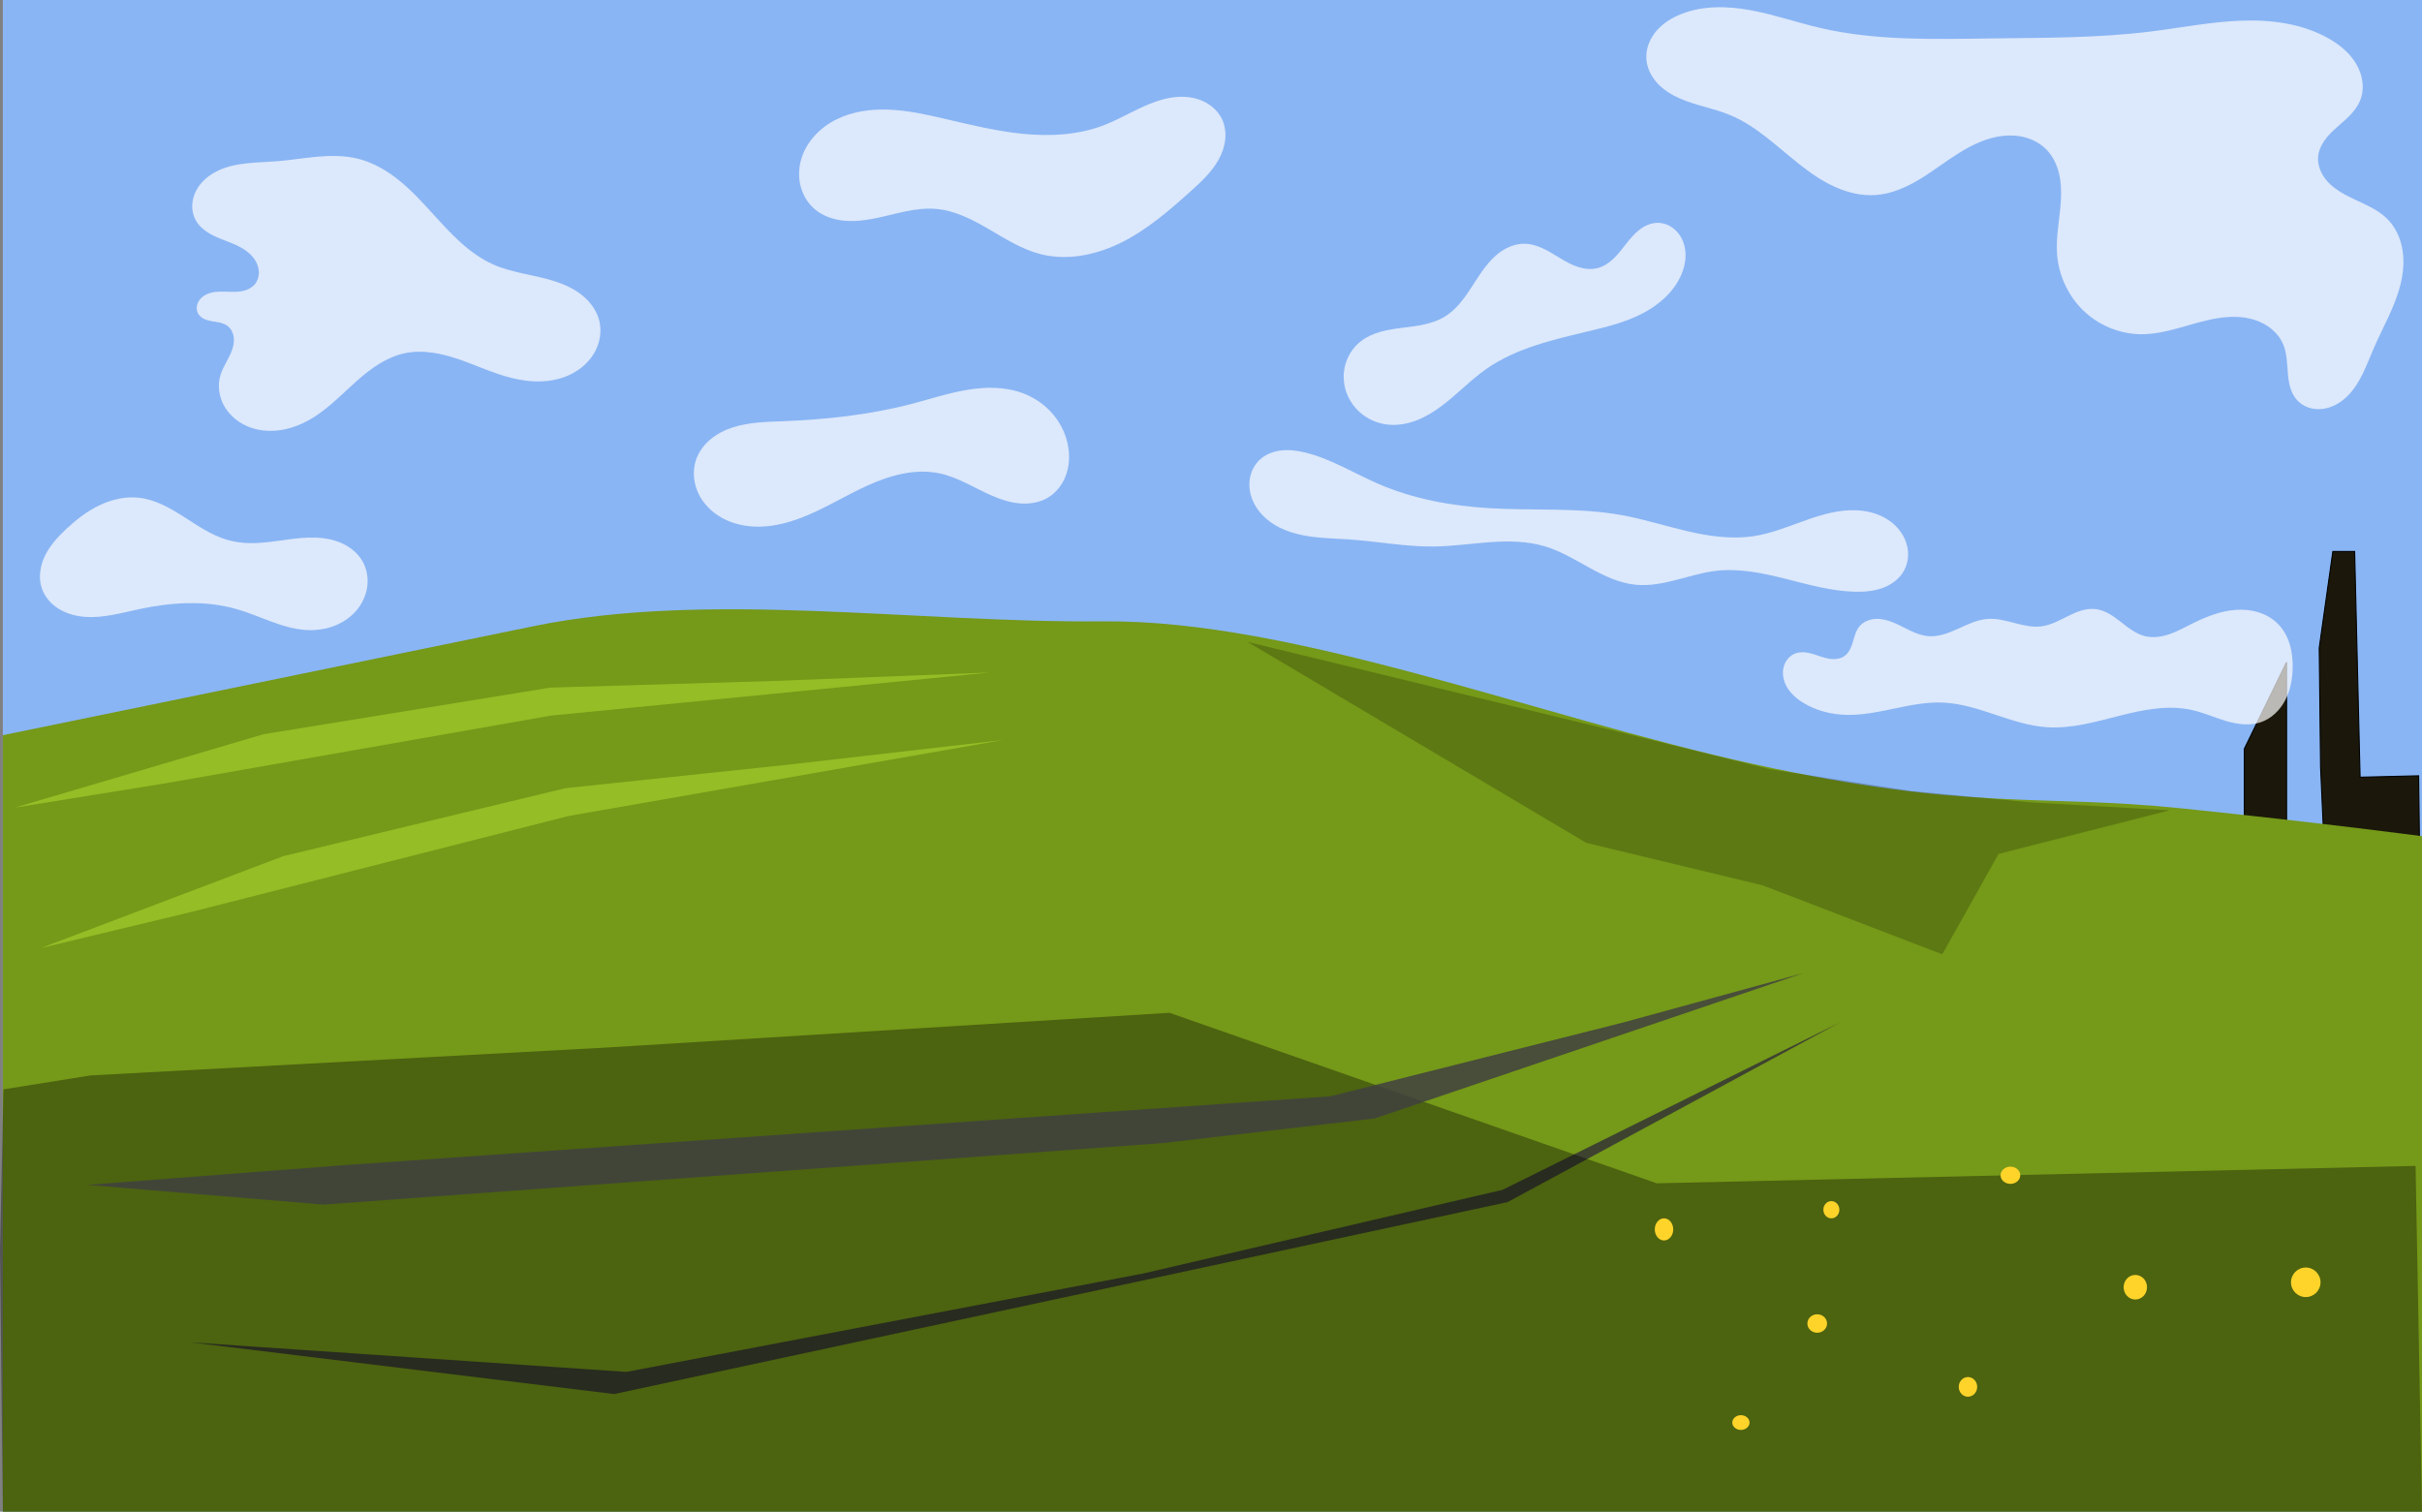 <?xml version="1.0" encoding="UTF-8" standalone="no"?>
<!-- Created with Inkscape (http://www.inkscape.org/) -->

<svg
   width="678.122mm"
   height="423.333mm"
   viewBox="0 0 678.122 423.333"
   version="1.1"
   id="svg1812"
   inkscape:version="1.1 (c68e22c387, 2021-05-23)"
   sodipodi:docname="menu.svg"
   xmlns:inkscape="http://www.inkscape.org/namespaces/inkscape"
   xmlns:sodipodi="http://sodipodi.sourceforge.net/DTD/sodipodi-0.dtd"
   xmlns="http://www.w3.org/2000/svg"
   xmlns:svg="http://www.w3.org/2000/svg">
  <rect x="0" y="0" width="678.122" height="423.333" fill="#808080" stroke="none"/>
  <sodipodi:namedview
     id="namedview1814"
     pagecolor="#ffffff"
     bordercolor="#666666"
     borderopacity="1.0"
     inkscape:pageshadow="2"
     inkscape:pageopacity="0.0"
     inkscape:pagecheckerboard="0"
     inkscape:document-units="mm"
     showgrid="false"
     inkscape:zoom="0.27149905"
     inkscape:cx="1753.229"
     inkscape:cy="1313.0801"
     inkscape:window-width="1920"
     inkscape:window-height="1051"
     inkscape:window-x="-9"
     inkscape:window-y="-9"
     inkscape:window-maximized="1"
     inkscape:current-layer="layer2" />
  <defs
     id="defs1809">
    <inkscape:path-effect
       effect="spiro"
       id="path-effect13787"
       is_visible="true"
       lpeversion="1" />
    <inkscape:path-effect
       effect="spiro"
       id="path-effect13783"
       is_visible="true"
       lpeversion="1" />
    <inkscape:path-effect
       effect="spiro"
       id="path-effect13779"
       is_visible="true"
       lpeversion="1" />
    <inkscape:path-effect
       effect="spiro"
       id="path-effect13775"
       is_visible="true"
       lpeversion="1" />
    <inkscape:path-effect
       effect="spiro"
       id="path-effect13771"
       is_visible="true"
       lpeversion="1" />
    <inkscape:path-effect
       effect="spiro"
       id="path-effect13767"
       is_visible="true"
       lpeversion="1" />
    <inkscape:path-effect
       effect="spiro"
       id="path-effect13763"
       is_visible="true"
       lpeversion="1" />
    <inkscape:path-effect
       effect="spiro"
       id="path-effect13755"
       is_visible="true"
       lpeversion="1" />
  </defs>
  <g
     inkscape:label="Слой 1"
     inkscape:groupmode="layer"
     id="layer1"
     transform="translate(-443.41,45.841)" />
  <g
     inkscape:groupmode="layer"
     id="layer2"
     inkscape:label="ФОН"
     transform="translate(-443.41,45.841)">
    <rect
       style="fill:#89b5f4;fill-opacity:1;stroke:none;stroke-width:0.337;stroke-linecap:round;stroke-linejoin:round"
       id="rect1945"
       width="677.333"
       height="423.333"
       x="444.198"
       y="-45.841" />
    <path
       style="fill:#1b180b;fill-opacity:1;stroke:#000000;stroke-width:0.299px;stroke-linecap:butt;stroke-linejoin:miter;stroke-opacity:1"
       d="m 1071.789,196.061 v -32.201 l 11.819,-24.25 v 56.451 l 10.675,-1.59 -1.144,-25.443 -0.381,-33.394 3.813,-27.033 h 6.1 l 1.525,63.21 16.394,-0.398 0.381,31.008 -49.944,-1.988 z"
       id="path19241" />
  </g>
  <g
     inkscape:groupmode="layer"
     id="layer3"
     inkscape:label="земля"
     transform="translate(-443.41,45.841)">
    <path
       style="fill:#759918;fill-opacity:1;stroke:none;stroke-width:0.265px;stroke-linecap:butt;stroke-linejoin:miter;stroke-opacity:1"
       d="m 444.208,160.042 c 49.156,-10.106 99.259,-20.385 148.414,-30.492 49.155,-10.107 106.58,-0.919 159.87,-1.378 53.29,-0.46 121.281,26.645 181.921,39.968 60.64,13.322 79.935,8.269 119.903,12.404 39.967,4.134 67.204,7.782 67.204,7.782 v 23.429 l 0.012,165.738 H 444.198 Z"
       id="path7211"
       sodipodi:nodetypes="cssssccccc" />
    <path
       style="fill:#353535;fill-opacity:0.845;stroke:none;stroke-width:0.265px;stroke-linecap:butt;stroke-linejoin:miter;stroke-opacity:1"
       d="M 496.838,330.077 618.807,338.346 763.517,310.782 864.125,287.353 958.531,240.494 865.503,290.798 615.362,344.548 Z"
       id="path10426" />
    <path
       style="fill:#000000;fill-opacity:0.209;stroke:none;stroke-width:0.265px;stroke-linecap:butt;stroke-linejoin:miter;stroke-opacity:1"
       d="m 792.748,133.941 94.806,56.249 49.407,11.902 50.255,19.309 15.761,-28.11 47.882,-12.212 -39.3,-2.253 -33.134,-3.167 -39.468,-6.091 -42.392,-10.476 z"
       id="path10428"
       sodipodi:nodetypes="ccccccccccc" />
    <path
       style="fill:#000000;fill-opacity:0.355;stroke:none;stroke-width:0.265px;stroke-linecap:butt;stroke-linejoin:miter;stroke-opacity:1"
       d="m 770.851,237.785 -157.873,9.745 -144.23,7.796 -24.363,3.898 -0.975,44.828 0.788,73.439 h 677.333 l -1.799,-96.828 -212.447,4.873 z"
       id="path10790" />
    <path
       style="fill:#404040;fill-opacity:0.839;stroke:none;stroke-width:0.265px;stroke-linecap:butt;stroke-linejoin:miter;stroke-opacity:1"
       d="m 539.561,280.462 276.327,-19.295 82.002,-20.673 50.304,-13.782 -119.903,40.657 -59.262,6.891 -234.981,17.227 -66.153,-5.513 z"
       id="path10424" />
    <path
       style="fill:#fffefe;fill-opacity:0.7;stroke:none;stroke-width:0.265px;stroke-linecap:butt;stroke-linejoin:miter;stroke-opacity:1"
       d="m 520.956,-0.689 c -5.635,0.456 -11.539,0.232 -16.628,2.695 -2.544,1.231 -4.815,3.165 -6.078,5.693 -0.632,1.264 -1.003,2.664 -1.027,4.078 -0.024,1.413 0.305,2.837 0.992,4.072 1.121,2.013 3.107,3.405 5.183,4.404 2.076,0.998 4.296,1.671 6.376,2.662 2.08,0.99 4.075,2.366 5.219,4.365 0.572,1 0.913,2.143 0.899,3.294 -0.015,1.152 -0.397,2.309 -1.137,3.192 -0.559,0.667 -1.304,1.163 -2.109,1.493 -0.805,0.33 -1.669,0.499 -2.535,0.575 -1.733,0.152 -3.478,-0.062 -5.217,-0.009 -0.869,0.026 -1.741,0.121 -2.579,0.357 -0.837,0.236 -1.641,0.619 -2.305,1.18 -0.664,0.562 -1.184,1.309 -1.408,2.149 -0.224,0.841 -0.136,1.774 0.304,2.524 0.388,0.661 1.024,1.151 1.72,1.473 0.696,0.322 1.453,0.489 2.208,0.618 0.756,0.129 1.519,0.223 2.263,0.409 0.744,0.187 1.475,0.472 2.078,0.945 0.99,0.776 1.555,2.01 1.689,3.26 0.133,1.25 -0.134,2.516 -0.576,3.693 -0.885,2.354 -2.463,4.418 -3.179,6.829 -0.884,2.975 -0.335,6.299 1.278,8.95 1.613,2.651 4.233,4.63 7.156,5.67 2.924,1.04 6.133,1.17 9.182,0.593 3.049,-0.577 5.943,-1.843 8.568,-3.499 4.44,-2.799 8.087,-6.66 12.013,-10.144 3.925,-3.484 8.346,-6.702 13.484,-7.772 5.028,-1.047 10.263,0.068 15.121,1.735 4.858,1.667 9.534,3.888 14.51,5.156 2.861,0.729 5.819,1.138 8.769,1.001 2.95,-0.137 5.894,-0.832 8.503,-2.214 2.609,-1.382 4.871,-3.471 6.282,-6.065 1.411,-2.594 1.933,-5.698 1.254,-8.571 -0.677,-2.865 -2.5,-5.378 -4.787,-7.232 -2.287,-1.853 -5.02,-3.089 -7.826,-3.98 -5.611,-1.783 -11.628,-2.268 -17.018,-4.637 -6.92,-3.042 -12.145,-8.876 -17.227,-14.471 -2.917,-3.211 -5.874,-6.412 -9.252,-9.135 -3.378,-2.723 -7.214,-4.968 -11.421,-6.026 -3.699,-0.929 -7.573,-0.917 -11.372,-0.587 -3.799,0.329 -7.567,0.969 -11.368,1.277 z"
       id="path13753"
       inkscape:path-effect="#path-effect13755"
       inkscape:original-d="m 520.9559,-0.68909511 c -7.58031,0.22943378 -15.15981,11.02578611 -22.74012,16.53828311 -7.58031,5.512496 11.02577,11.944579 16.53829,17.916474 5.51248,5.971891 -10.56588,5.513025 -15.84921,8.269141 -5.28333,2.756115 5.51302,2.297248 8.26916,3.445476 2.75611,1.148225 -1.37793,9.188199 -2.0673,13.781902 -0.68937,4.593701 17.45734,7.810008 26.18563,11.714615 8.72826,3.90461 16.99794,-11.944051 25.49652,-17.916472 8.49857,-5.972423 19.75432,4.594233 29.63108,6.890951 9.87677,2.296719 16.53855,-10.56586 24.80742,-15.849187 8.26889,-5.283327 -19.7538,-10.56586 -29.63109,-15.849189 -9.87729,-5.283326 -11.48466,-9.647066 -17.22739,-14.470997 -5.7427,-4.8239301 -13.78162,-10.1064636 -20.67285,-15.1600922 -6.8912,-5.0536289 -15.15983,0.45966128 -22.74014,0.68909509 z" />
    <path
       style="fill:#fffefe;fill-opacity:0.7;stroke:none;stroke-width:0.265px;stroke-linecap:butt;stroke-linejoin:miter;stroke-opacity:1"
       d="m 752.335,-10.72 c -7.103,2.697 -14.905,3.105 -22.466,2.362 -7.561,-0.743 -14.961,-2.596 -22.363,-4.311 -4.959,-1.149 -9.962,-2.243 -15.048,-2.466 -5.085,-0.222 -10.3,0.466 -14.861,2.728 -4.56,2.262 -8.408,6.223 -9.845,11.106 -0.719,2.442 -0.822,5.074 -0.203,7.543 0.62,2.469 1.973,4.762 3.899,6.427 2.22,1.919 5.115,2.945 8.032,3.266 2.917,0.321 5.871,-0.024 8.749,-0.593 5.758,-1.14 11.48,-3.19 17.327,-2.673 5.326,0.471 10.22,3.036 14.836,5.733 4.617,2.698 9.217,5.62 14.399,6.936 7.658,1.944 15.892,0.135 22.937,-3.443 7.045,-3.578 13.092,-8.815 18.967,-14.098 2.977,-2.677 5.985,-5.446 7.919,-8.952 0.967,-1.753 1.65,-3.679 1.848,-5.671 0.199,-1.992 -0.101,-4.052 -0.997,-5.842 -1.379,-2.755 -4.104,-4.7 -7.07,-5.532 -2.966,-0.832 -6.151,-0.632 -9.136,0.128 -5.971,1.521 -11.167,5.165 -16.928,7.352 z"
       id="path13761"
       inkscape:path-effect="#path-effect13763"
       inkscape:original-d="m 752.33534,-10.719804 c -11.0449,0.64942 -29.88524,-1.299106 -44.82824,-1.949056 -14.94304,-0.649949 -24.03811,16.8920777 -36.05755,25.33772 -12.01944,8.445641 22.73924,2.64e-4 34.10847,0 11.36922,-2.65e-4 19.49082,8.446171 29.23585,12.668859 9.745,4.22269 27.93671,-11.694067 41.90468,-17.5414976 13.96796,-5.8474307 5.84742,-13.6431227 8.77075,-20.4650814 2.9233,-6.821958 -22.08903,1.299635 -33.13396,1.949056 z" />
    <path
       style="fill:#fffefe;fill-opacity:0.7;stroke:none;stroke-width:0.265px;stroke-linecap:butt;stroke-linejoin:miter;stroke-opacity:1"
       d="m 698.736,67.242 c -11.757,3.075 -23.915,4.391 -36.058,4.873 -4.729,0.188 -9.54,0.263 -14.045,1.714 -2.252,0.726 -4.41,1.799 -6.232,3.308 -1.823,1.508 -3.303,3.465 -4.086,5.698 -1.157,3.298 -0.708,7.065 0.951,10.141 1.659,3.076 4.459,5.468 7.649,6.897 3.19,1.429 6.751,1.929 10.241,1.731 3.49,-0.198 6.916,-1.075 10.191,-2.298 6.549,-2.445 12.499,-6.246 18.862,-9.142 6.363,-2.896 13.488,-4.9 20.323,-3.432 5.237,1.125 9.823,4.175 14.743,6.294 2.46,1.059 5.046,1.896 7.716,2.109 2.67,0.214 5.44,-0.228 7.751,-1.582 2.262,-1.325 3.99,-3.481 4.965,-5.914 0.975,-2.433 1.218,-5.129 0.882,-7.729 -0.45,-3.487 -1.937,-6.825 -4.174,-9.538 -2.236,-2.714 -5.209,-4.802 -8.495,-6.054 -4.968,-1.893 -10.487,-1.859 -15.73,-0.981 -5.243,0.877 -10.312,2.559 -15.455,3.905 z"
       id="path13765"
       inkscape:path-effect="#path-effect13767"
       inkscape:original-d="m 698.73634,67.242409 c -10.39524,0.974262 -24.03808,3.248689 -36.05752,4.872638 -12.01944,1.623949 -16.24187,7.1468 -24.3632,10.719805 -8.12133,3.573002 45.47822,2.599005 68.21694,3.898109 22.73871,1.299107 20.1405,4.54806 30.21036,6.821694 10.06985,2.273633 3.89837,-9.095327 5.84716,-13.643388 1.94879,-4.548058 -8.44563,-10.394696 -12.66886,-15.592441 -4.22323,-5.197747 -20.78966,1.949321 -31.18488,2.923583 z" />
    <path
       style="fill:#fffefe;fill-opacity:0.7;stroke:none;stroke-width:0.265px;stroke-linecap:butt;stroke-linejoin:miter;stroke-opacity:1"
       d="m 512.602,106.224 c -1.979,-0.088 -3.952,-0.399 -5.847,-0.975 -4.341,-1.319 -8.129,-3.968 -11.953,-6.409 -3.824,-2.441 -7.904,-4.762 -12.41,-5.285 -3.807,-0.442 -7.693,0.452 -11.15,2.107 -3.458,1.654 -6.519,4.042 -9.315,6.664 -2.306,2.162 -4.482,4.538 -5.879,7.374 -1.398,2.835 -1.951,6.198 -0.942,9.193 0.819,2.431 2.623,4.468 4.811,5.808 2.188,1.34 4.74,2.014 7.298,2.206 5.117,0.383 10.161,-1.095 15.178,-2.166 8.986,-1.918 18.455,-2.533 27.287,0 6.543,1.877 12.695,5.456 19.491,5.847 2.552,0.147 5.142,-0.174 7.545,-1.046 2.403,-0.873 4.615,-2.307 6.31,-4.22 1.695,-1.914 2.86,-4.313 3.207,-6.846 0.347,-2.533 -0.145,-5.191 -1.469,-7.378 -1.482,-2.448 -3.937,-4.217 -6.62,-5.213 -2.684,-0.996 -5.591,-1.265 -8.452,-1.173 -5.722,0.183 -11.368,1.768 -17.087,1.513 z"
       id="path13769"
       inkscape:path-effect="#path-effect13771"
       inkscape:original-d="m 512.60155,106.22352 c -10.72007,-1.62448 -3.89784,-0.64942 -5.84716,-0.97453 -1.94932,-0.32511 -16.24187,-7.795959 -24.36321,-11.694335 -8.12133,-3.898374 -13.6431,5.847431 -20.46507,8.770745 -6.82196,2.92332 -4.54752,11.04492 -6.8217,16.56697 -2.27414,5.52206 18.19146,3.89838 27.28677,5.84717 9.09535,1.94879 18.19146,2.7e-4 27.28677,0 9.09535,-2.6e-4 12.99398,3.89837 19.49056,5.84717 6.49661,1.94879 10.39524,-12.99344 15.59245,-19.49056 5.19721,-6.49711 -21.43934,-3.24816 -32.15941,-4.87263 z" />
    <path
       style="fill:#fffefe;fill-opacity:0.7;stroke:none;stroke-width:0.265px;stroke-linecap:butt;stroke-linejoin:miter;stroke-opacity:1"
       d="m 847.839,42.879 c 2.243,-1.352 4.059,-3.317 5.617,-5.423 1.557,-2.106 2.883,-4.373 4.358,-6.537 1.476,-2.164 3.125,-4.249 5.199,-5.848 2.075,-1.599 4.621,-2.69 7.24,-2.656 1.838,0.023 3.634,0.593 5.295,1.379 1.662,0.786 3.211,1.786 4.787,2.732 1.576,0.946 3.198,1.845 4.949,2.405 1.751,0.559 3.653,0.764 5.434,0.306 1.73,-0.446 3.256,-1.492 4.541,-2.733 1.285,-1.241 2.358,-2.681 3.462,-4.086 1.105,-1.404 2.259,-2.791 3.669,-3.888 1.41,-1.097 3.109,-1.894 4.895,-1.962 1.605,-0.061 3.213,0.482 4.505,1.438 1.292,0.955 2.27,2.307 2.855,3.804 0.585,1.496 0.784,3.131 0.662,4.733 -0.122,1.602 -0.558,3.172 -1.2,4.644 -2.058,4.72 -6.163,8.317 -10.726,10.703 -4.564,2.386 -9.605,3.684 -14.611,4.89 -10.156,2.446 -20.682,4.723 -29.236,10.72 -4.406,3.089 -8.123,7.063 -12.424,10.297 -2.151,1.617 -4.458,3.052 -6.963,4.035 -2.505,0.982 -5.22,1.501 -7.9,1.261 -2.631,-0.235 -5.197,-1.211 -7.299,-2.81 -2.103,-1.599 -3.733,-3.818 -4.601,-6.314 -0.868,-2.495 -0.965,-5.257 -0.244,-7.799 0.72,-2.542 2.26,-4.849 4.349,-6.466 1.623,-1.256 3.543,-2.086 5.518,-2.641 1.976,-0.555 4.015,-0.843 6.05,-1.101 4.071,-0.516 8.306,-0.961 11.82,-3.08 z"
       id="path13773"
       inkscape:path-effect="#path-effect13775"
       inkscape:original-d="m 847.83908,42.879216 c 7.79595,-2.27416 14.943,-13.643121 22.41412,-20.46508 7.47112,-6.821958 13.64366,4.548062 20.46507,6.821695 6.82144,2.273633 11.04493,-8.445643 16.56699,-12.668861 5.52204,-4.223218 4.54806,9.745541 6.82168,14.617914 2.27364,4.872376 -16.89153,10.395228 -25.33772,15.592443 -8.44616,5.197216 -19.49029,7.146801 -29.23582,10.719806 -9.74553,3.573002 -18.19093,10.395225 -27.28677,15.592443 -9.09588,5.197216 -5.19721,-15.592179 -7.79622,-23.388666 -2.59902,-7.796485 15.59269,-4.547532 23.38867,-6.821694 z" />
    <path
       style="fill:#fffefe;fill-opacity:0.7;stroke:none;stroke-width:0.265px;stroke-linecap:butt;stroke-linejoin:miter;stroke-opacity:1"
       d="m 829.323,89.657 c 9.815,4.249 20.508,6.195 31.185,6.822 12.353,0.725 24.858,-0.266 37.032,1.949 6.189,1.126 12.199,3.066 18.327,4.491 6.128,1.425 12.491,2.334 18.705,1.356 4.569,-0.719 8.911,-2.433 13.26,-4.009 4.349,-1.576 8.817,-3.038 13.439,-3.217 2.311,-0.09 4.646,0.149 6.853,0.84 2.207,0.691 4.284,1.845 5.943,3.456 1.659,1.611 2.886,3.69 3.363,5.953 0.476,2.263 0.176,4.705 -0.953,6.723 -1.271,2.271 -3.512,3.896 -5.955,4.791 -2.443,0.895 -5.087,1.113 -7.688,1.056 -6.598,-0.144 -13.023,-1.988 -19.423,-3.599 -6.4,-1.612 -13.003,-3.011 -19.558,-2.248 -3.783,0.441 -7.441,1.591 -11.128,2.544 -3.688,0.952 -7.494,1.715 -11.286,1.354 -4.592,-0.436 -8.864,-2.486 -12.907,-4.706 -4.043,-2.22 -8.02,-4.665 -12.431,-6.013 -5,-1.529 -10.334,-1.576 -15.549,-1.206 -5.216,0.369 -10.407,1.142 -15.635,1.206 -7.827,0.097 -15.581,-1.394 -23.389,-1.949 -3.627,-0.258 -7.273,-0.315 -10.877,-0.798 -3.604,-0.483 -7.205,-1.415 -10.32,-3.291 -3.115,-1.876 -5.716,-4.78 -6.696,-8.282 -0.49,-1.751 -0.564,-3.626 -0.141,-5.394 0.424,-1.768 1.353,-3.423 2.695,-4.65 1.642,-1.503 3.837,-2.315 6.051,-2.55 2.214,-0.235 4.455,0.076 6.618,0.601 7.226,1.753 13.641,5.817 20.465,8.771 z"
       id="path13777"
       inkscape:path-effect="#path-effect13779"
       inkscape:original-d="m 829.32303,89.656546 c 6.82144,2.923318 20.79019,4.54806 31.18491,6.821694 10.39468,2.273633 24.68829,1.299633 37.03203,1.949053 12.34377,0.649422 24.6883,3.898377 37.03206,5.847167 12.34374,1.94879 27.93672,6.49712 41.90468,9.74528 13.96797,3.24816 -9.09531,3.89837 -13.64337,5.84716 -4.54808,1.94879 -25.98716,-3.89784 -38.98111,-5.84716 -12.99398,-1.94932 -14.9425,2.599 -22.41415,3.89811 -7.47162,1.2991 -16.89153,-7.14627 -25.33772,-10.71981 -8.44616,-3.57353 -20.78966,2.7e-4 -31.18488,0 -10.39524,-2.6e-4 -15.59218,-1.2991 -23.38866,-1.94905 -7.79648,-0.64995 -16.89155,-14.942495 -25.33772,-22.414138 -8.44618,-7.471643 8.44617,-1.299107 12.66886,-1.949056 4.2227,-0.649949 13.64364,5.847429 20.46507,8.77075 z" />
    <path
       style="fill:#fffefe;fill-opacity:0.7;stroke:none;stroke-width:0.265px;stroke-linecap:butt;stroke-linejoin:miter;stroke-opacity:1"
       d="m 914.107,-41.905 c -2.652,1.052 -5.151,2.607 -6.989,4.79 -1.838,2.183 -2.967,5.034 -2.756,7.879 0.185,2.488 1.378,4.838 3.065,6.676 1.687,1.838 3.846,3.194 6.123,4.214 4.554,2.04 9.59,2.792 14.2,4.703 7.336,3.041 13.132,8.795 19.357,13.725 3.112,2.465 6.394,4.761 10.011,6.397 3.618,1.636 7.603,2.594 11.562,2.292 4.4,-0.336 8.551,-2.198 12.324,-4.486 3.773,-2.289 7.259,-5.022 11.009,-7.347 3.75,-2.326 7.854,-4.266 12.242,-4.732 2.194,-0.233 4.439,-0.088 6.553,0.546 2.114,0.633 4.091,1.764 5.624,3.351 1.753,1.815 2.878,4.175 3.469,6.629 0.591,2.453 0.67,5.005 0.527,7.525 -0.285,5.039 -1.444,10.049 -1.072,15.083 0.437,5.913 3.079,11.651 7.342,15.773 4.263,4.121 10.118,6.573 16.047,6.641 7.251,0.084 14.084,-3.216 21.233,-4.43 3.575,-0.607 7.314,-0.677 10.762,0.445 1.724,0.561 3.359,1.42 4.746,2.586 1.387,1.167 2.523,2.646 3.215,4.322 1.038,2.515 1.041,5.315 1.27,8.026 0.115,1.356 0.291,2.714 0.686,4.016 0.395,1.302 1.017,2.552 1.942,3.551 0.883,0.954 2.026,1.655 3.263,2.056 1.236,0.4 2.563,0.503 3.853,0.344 2.58,-0.317 4.96,-1.668 6.829,-3.475 3.737,-3.614 5.427,-8.774 7.496,-13.543 2.572,-5.928 5.925,-11.579 7.475,-17.852 0.775,-3.137 1.081,-6.421 0.567,-9.611 -0.514,-3.19 -1.884,-6.284 -4.143,-8.595 -1.613,-1.649 -3.622,-2.857 -5.684,-3.89 -2.062,-1.034 -4.202,-1.912 -6.229,-3.012 -2.028,-1.1 -3.965,-2.444 -5.409,-4.242 -1.445,-1.798 -2.363,-4.098 -2.168,-6.397 0.14,-1.651 0.841,-3.219 1.795,-4.574 0.953,-1.356 2.154,-2.518 3.39,-3.621 1.236,-1.104 2.518,-2.161 3.673,-3.349 1.155,-1.188 2.19,-2.522 2.837,-4.048 0.7,-1.649 0.924,-3.485 0.725,-5.265 -0.199,-1.78 -0.812,-3.504 -1.709,-5.054 -1.794,-3.101 -4.67,-5.456 -7.787,-7.222 -7.354,-4.167 -16.088,-5.289 -24.535,-4.972 -8.447,0.316 -16.778,1.978 -25.166,3.023 -14.851,1.85 -29.864,1.762 -44.828,1.949 -15.988,0.199 -32.178,0.695 -47.752,-2.924 -6.477,-1.505 -12.788,-3.711 -19.324,-4.935 -6.536,-1.224 -13.475,-1.415 -19.657,1.037 z"
       id="path13781"
       inkscape:path-effect="#path-effect13783"
       inkscape:original-d="m 914.10694,-41.904689 c -12.99396,-1.299636 -6.49658,8.446172 -9.74527,12.668858 -3.24869,4.22269 15.59272,10.395228 23.38866,15.592444 7.79595,5.1972161 27.28704,14.9430218 40.93017,22.414136 13.64311,7.471114 31.8348,-8.44564186 47.7518,-12.6688597 15.9171,-4.2232177 1.9494,19.4908177 2.9236,29.2358297 0.9743,9.745012 15.5928,14.943021 23.3887,22.414138 7.7959,7.471113 26.6373,1.949317 39.9556,2.923582 13.3183,0.974262 2.599,10.395225 3.8981,15.592443 1.2991,5.197216 14.2934,-9.745014 21.4396,-14.617917 7.1463,-4.872902 2.599,-24.038083 3.8982,-36.057522 1.2991,-12.0194396 -12.9935,-11.6940677 -19.4906,-17.5414983 -6.4971,-5.8474307 7.7965,-10.3946967 11.6943,-15.5924427 3.8979,-5.197745 -5.8469,-11.694068 -8.7707,-17.541497 -2.9238,-5.847432 -33.1337,-1.299107 -49.7009,-1.949056 -16.5673,-0.649949 -29.8853,1.299636 -44.8283,1.949056 -14.94301,0.649419 -31.8343,-1.948792 -47.75185,-2.923583 -15.91754,-0.974794 -25.98714,-2.598478 -38.98111,-3.898111 z" />
    <path
       style="fill:#fffefe;fill-opacity:0.7;stroke:none;stroke-width:0.265px;stroke-linecap:butt;stroke-linejoin:miter;stroke-opacity:1"
       d="m 959.91,137.819 c 0.627,-0.467 1.107,-1.11 1.468,-1.803 0.36,-0.694 0.607,-1.44 0.83,-2.189 0.446,-1.498 0.833,-3.078 1.836,-4.277 0.557,-0.665 1.283,-1.18 2.08,-1.523 0.796,-0.343 1.661,-0.518 2.527,-0.552 1.733,-0.069 3.446,0.416 5.046,1.087 1.599,0.671 3.112,1.53 4.684,2.263 1.572,0.733 3.229,1.347 4.958,1.482 2.889,0.226 5.7,-0.892 8.339,-2.089 2.639,-1.197 5.31,-2.517 8.2,-2.735 2.558,-0.193 5.09,0.496 7.572,1.142 2.482,0.647 5.046,1.263 7.588,0.925 2.66,-0.354 5.058,-1.717 7.463,-2.905 1.203,-0.594 2.43,-1.152 3.719,-1.525 1.289,-0.373 2.646,-0.557 3.978,-0.394 1.315,0.162 2.572,0.658 3.727,1.308 1.155,0.65 2.216,1.453 3.26,2.268 2.089,1.631 4.221,3.371 6.795,4.004 2.242,0.551 4.625,0.199 6.81,-0.546 2.185,-0.745 4.218,-1.866 6.283,-2.9 3.85,-1.927 7.932,-3.584 12.226,-3.906 2.147,-0.161 4.33,0.019 6.388,0.652 2.058,0.632 3.988,1.725 5.504,3.254 1.577,1.59 2.674,3.619 3.322,5.763 0.648,2.144 0.861,4.402 0.812,6.641 -0.068,3.128 -0.657,6.292 -2.123,9.056 -1.466,2.764 -3.871,5.103 -6.835,6.104 -3.15,1.064 -6.62,0.56 -9.806,-0.391 -3.186,-0.951 -6.243,-2.335 -9.489,-3.054 -6.714,-1.488 -13.703,-0.039 -20.368,1.655 -6.665,1.694 -13.429,3.651 -20.289,3.169 -4.962,-0.349 -9.735,-1.963 -14.454,-3.535 -4.719,-1.572 -9.519,-3.129 -14.488,-3.356 -9.045,-0.414 -17.821,3.599 -26.875,3.445 -4.343,-0.074 -8.717,-1.148 -12.404,-3.445 -1.23,-0.767 -2.385,-1.671 -3.335,-2.766 -0.95,-1.095 -1.69,-2.389 -2.038,-3.796 -0.348,-1.407 -0.287,-2.931 0.281,-4.265 0.568,-1.334 1.663,-2.458 3.025,-2.955 1.116,-0.408 2.351,-0.388 3.518,-0.166 1.168,0.222 2.288,0.637 3.417,1.01 1.129,0.373 2.285,0.707 3.472,0.758 1.187,0.051 2.421,-0.203 3.375,-0.913 z"
       id="path13785"
       inkscape:path-effect="#path-effect13787"
       inkscape:original-d="m 959.90951,137.81902 c 4.5937,0.22944 2.75664,-5.51249 4.13457,-8.26914 1.37792,-2.75664 12.86338,1.83785 19.29466,2.75638 6.43128,0.91853 11.02579,-3.21551 16.53828,-4.82366 5.51248,-1.60815 10.10698,1.37845 15.16008,2.06728 5.0531,0.68883 10.107,-3.21551 15.1601,-4.82366 5.0531,-1.60816 9.1882,5.05363 13.7819,7.58004 4.5937,2.52642 8.7288,-2.29672 13.0928,-3.44547 4.364,-1.14876 16.0792,2.6e-4 24.1184,0 8.0391,-2.7e-4 2.7566,8.2694 4.1345,12.40371 1.3779,4.13431 -5.9719,10.10699 -8.9582,15.16009 -2.9864,5.0531 -12.8629,-2.29672 -19.2947,-3.44547 -6.4318,-1.14876 -27.1041,3.21604 -40.6566,4.82366 -13.5525,1.60763 -19.29439,-4.5937 -28.942,-6.89095 -9.64758,-2.29725 -17.91621,2.29725 -26.87471,3.44548 -8.9585,1.14822 -8.26886,-2.29672 -12.40372,-3.44548 -4.13483,-1.14876 -1.37792,-9.18767 -2.06727,-13.7819 -0.68937,-4.59423 9.18819,0.45966 13.78191,0.68909 z" />
    <path
       style="fill:#94bd26;fill-opacity:1;stroke:none;stroke-width:0.239px;stroke-linecap:butt;stroke-linejoin:miter;stroke-opacity:1"
       d="m 447.476,180.345 69.705,-20.581 80.271,-13.047 62.68,-1.87 60.597,-2.369 -123.042,12.081 -107.672,18.911 z"
       id="path16011" />
    <path
       style="fill:#94bd26;fill-opacity:1;stroke:none;stroke-width:0.239px;stroke-linecap:butt;stroke-linejoin:miter;stroke-opacity:1"
       d="m 454.773,219.672 67.96,-25.763 79.063,-19.045 62.362,-6.578 60.247,-6.918 -121.786,21.298 -105.945,26.952 z"
       id="path16011-3" />
  </g>
  <g
     inkscape:groupmode="layer"
     id="layer4"
     inkscape:label="цветочки"
     transform="translate(-443.41,45.841)">
    <circle
       style="fill:#ffd42a;fill-opacity:1;stroke:none;stroke-width:0.337;stroke-linecap:round;stroke-linejoin:round;stroke-opacity:1"
       id="path10375"
       cx="1088.987"
       cy="313.253"
       r="4.135" />
    <ellipse
       style="fill:#ffd42a;fill-opacity:1;stroke:none;stroke-width:0.337;stroke-linecap:round;stroke-linejoin:round;stroke-opacity:1"
       id="path10377"
       cx="1041.267"
       cy="314.631"
       rx="3.273"
       ry="3.445" />
    <ellipse
       style="fill:#ffd42a;fill-opacity:1;stroke:none;stroke-width:0.337;stroke-linecap:round;stroke-linejoin:round;stroke-opacity:1"
       id="path10379"
       cx="994.408"
       cy="342.539"
       rx="2.584"
       ry="2.756" />
    <ellipse
       style="fill:#ffd42a;fill-opacity:1;stroke:none;stroke-width:0.337;stroke-linecap:round;stroke-linejoin:round;stroke-opacity:1"
       id="path10381"
       cx="956.163"
       cy="292.925"
       rx="2.24"
       ry="2.412" />
    <ellipse
       style="fill:#ffd42a;fill-opacity:1;stroke:none;stroke-width:0.337;stroke-linecap:round;stroke-linejoin:round;stroke-opacity:1"
       id="path10383"
       cx="952.201"
       cy="324.795"
       rx="2.756"
       ry="2.584" />
    <ellipse
       style="fill:#ffd42a;fill-opacity:1;stroke:none;stroke-width:0.337;stroke-linecap:round;stroke-linejoin:round;stroke-opacity:1"
       id="path10385"
       cx="930.839"
       cy="352.531"
       rx="2.412"
       ry="2.067" />
    <ellipse
       style="fill:#ffd42a;fill-opacity:1;stroke:none;stroke-width:0.337;stroke-linecap:round;stroke-linejoin:round;stroke-opacity:1"
       id="path10387"
       cx="909.305"
       cy="298.437"
       rx="2.584"
       ry="3.101" />
    <ellipse
       style="fill:#ffd42a;fill-opacity:1;stroke:none;stroke-width:0.337;stroke-linecap:round;stroke-linejoin:round;stroke-opacity:1"
       id="path10389"
       cx="1006.295"
       cy="283.277"
       rx="2.756"
       ry="2.412" />
  </g>
</svg>
